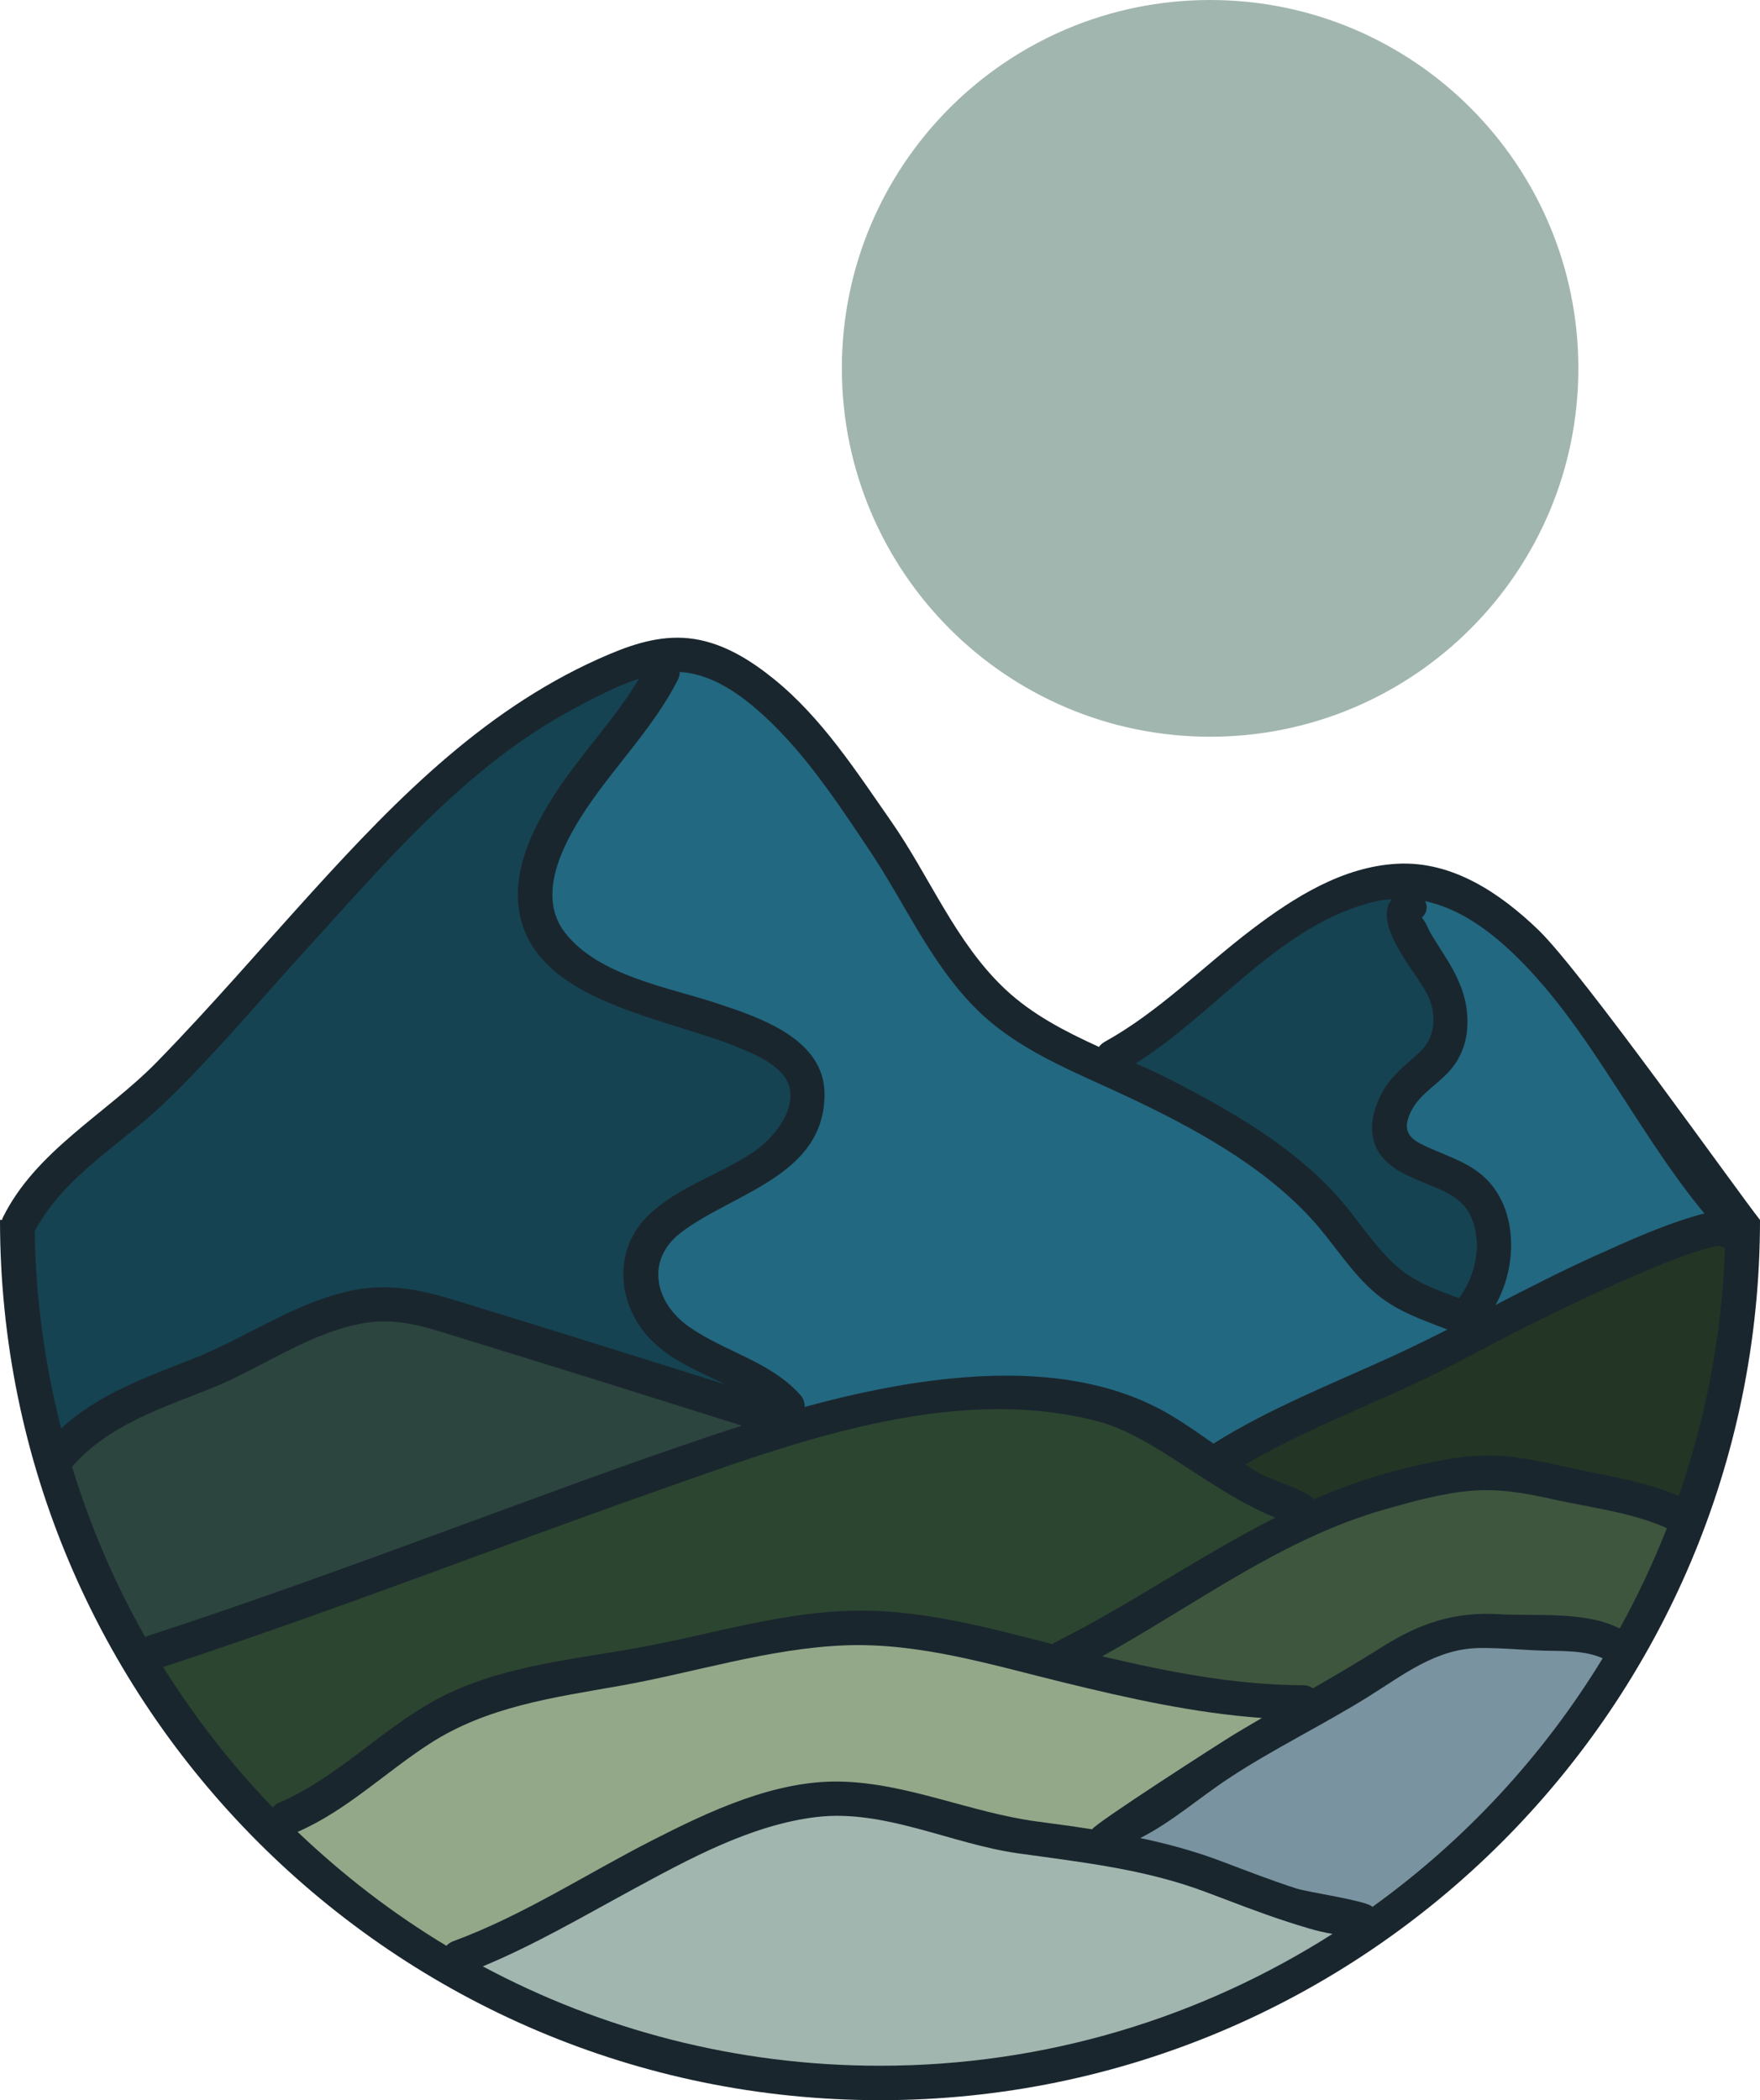 <svg xmlns="http://www.w3.org/2000/svg" width="905.36" height="1080" viewBox="0 0 905.36 1080"><g id="a"/><g id="b"><g id="c"><g id="d"><path d="M791.32 478.17c-19.61-18.85-44.16-35.48-72.5-33.99-28.04 1.47-52.93 17.14-74.69 33.64-25.23 19.13-48.01 42.51-75.86 57.93-1.31.73-2.26 1.63-2.95 2.62-17.37-7.91-34.3-16.62-48.12-29.57-25.66-24.04-38.96-58.04-58.81-86.48-17.93-25.69-35.54-53.04-60.11-72.98-11.95-9.7-25.58-18.29-41.03-20.72-15.24-2.4-29.65 1.84-43.59 7.71-62.19 26.2-108.5 73.24-153.17 122.4-26.46 29.12-52.23 59.17-79.71 87.31-26.08 26.7-62.65 45.87-79.49 80.42-.15.3-.11.58-.23.87H0c0 249.61 203.07 452.68 452.68 452.68s452.68-203.07 452.68-452.68c-10.41-12.91-91.46-127.44-114.04-149.15" fill="#1a262e"/><path d="M863.58 769.24h0c-18.14-7.73-39.12-10.69-58.01-14.86-13.74-3.03-27.31-6.13-41.49-5.84-16.55.33-32.77 4.25-48.68 8.48-13.68 3.64-26.77 8.47-39.49 14.02-2.88-4.25-21.13-9.64-27.83-13.31-2.59-1.43-5.08-3.02-7.59-4.58 27.47-16.11 57.29-27.75 86.2-41.09 19.78-9.13 38.62-20.04 58.11-29.74 20.23-10.08 40.68-19.83 61.5-28.63 8.92-3.77 17.95-7.43 27.19-10.36 3.09-.98 6.19-1.8 9.35-2.53.16-.03 1.06-.03 1.74-.11.87.53 1.78.87 2.76 1.06-1.49 44.53-9.79 87.32-23.77 127.49" fill="#233525"/><path d="M833.19 837.45h0c-18.22-9.14-42.57-6.19-62.1-7.36-22.69-1.35-40.7 4.61-59.74 16.62-11.84 7.47-23.88 14.52-35.96 21.51-1.3-.9-2.82-1.58-4.82-1.58-35.16-.1-69.54-6.85-103.61-14.89 47.87-26.4 92.4-60.58 145.49-75.58 15.02-4.25 30.46-8.6 46.09-9.67 14.13-.96 27.35 1.64 41.04 4.66 18.58 4.11 40.19 6.68 57.88 14.71-7.01 17.77-15.08 35.02-24.27 51.58" fill="#3e563e"/><path d="M705.95 980.63c-1.87-3.03-33.07-7.55-38.98-9.45-13.05-4.2-25.84-9.18-38.67-14.03-13.83-5.23-27.71-8.97-41.75-11.94 16.23-8.2 30.18-20.58 45.35-30.6 23.35-15.42 48.68-27.54 72.39-42.36 18.04-11.28 34.55-24.42 56.7-24.76 11.21-.17 22.5 1.09 33.72 1.36 9.72.23 20.63-.14 29.72 3.91-30.55 50.15-70.92 93.69-118.48 127.88" fill="#7993a0"/><path d="M452.68 1062.3h0c-73.83.0-143.39-18.52-204.34-51.11 26.56-10.99 51.44-25.61 76.69-39.29 29.35-15.9 61.46-33.57 95.14-37.52 34.9-4.09 69.31 13.89 103.47 18.68 32.92 4.62 64.97 8.04 96.33 19.79 14.05 5.26 28.01 10.8 42.29 15.4 7.28 2.34 15.23 4.98 23.19 6.25-67.36 42.86-147.18 67.8-232.77 67.8" fill="#a1b6af"/><path d="M229.63 1000.6h0c-27.71-16.63-53.27-36.4-76.54-58.57 25.04-10.88 44.97-30.48 67.69-45.2 29.71-19.26 63.7-23.83 97.97-29.89 38.55-6.81 77.15-19.43 116.39-20.84 38.08-1.37 75.1 10.08 111.74 19.04 33.66 8.23 67.7 15.86 102.28 18.32-4.7 2.74-9.4 5.48-14.06 8.3-7.35 4.43-72.87 46.59-73.25 48.96-9.28-1.46-18.64-2.74-28.14-3.99-34.16-4.48-67.05-19.88-101.59-20.56-33.58-.66-67.02 15.15-96.3 30.06-34.13 17.37-66.63 38.76-102.7 52.05-1.48.54-2.59 1.38-3.5 2.34" fill="#93a889"/><path d="M140.31 929.45h0c-21.24-21.96-40.11-46.21-56.4-72.22 85.12-27.8 168.55-60.43 252.99-90.21 70.48-24.85 151.71-55.58 227.16-36.3 29.44 7.52 58.36 36.16 91.94 49.72-38.63 19.56-74.51 44.72-113.47 64.24-.45.23-.67.56-1.05.83-32.16-8.21-64.8-17.16-98.01-17.26-39.12-.12-76.49 12.06-114.65 18.99-35.08 6.37-72.79 9.61-104.6 26.88-28.34 15.38-50.92 40.22-80.74 52.94-1.43.61-2.43 1.44-3.18 2.38" fill="#2c4530"/><path d="M74.78 841.95h0c-15.68-27.48-28.28-56.89-37.75-87.67 18.41-21.17 45.68-30.04 71.04-40.11 26.64-10.58 52.44-29.95 81.13-34.08 17.38-2.5 33.44 3.52 49.81 8.55 18.07 5.55 36.12 11.14 54.16 16.75 29.5 9.18 58.97 18.46 88.44 27.74-5.17 1.66-10.34 3.35-15.48 5.08-44.83 15.04-89.16 31.57-133.55 47.86-51.92 19.06-103.88 38.04-156.48 55.14-.53.17-.85.5-1.31.74" fill="#2c453f"/><path d="M17.85 633.19h0c14.95-28.38 44.49-44.62 67.06-66.31 24.84-23.87 47.13-50.66 70.34-76.09 42.36-46.43 84.41-97.04 140.9-126.85 10.06-5.31 21.21-11.25 32.61-14.94-12.85 21.46-31 39.83-44.37 60.93-11.35 17.91-21.61 39.77-16.79 61.49 6.88 31.02 41.69 43.76 68.37 52.62 15.25 5.07 30.97 9.16 45.79 15.42 8.75 3.7 21.03 9.3 24.02 18.64 4.21 13.12-8.55 27.95-18.81 34.74-17.33 11.47-38.51 17.55-53.61 32.31-17.89 17.47-16.09 44.84.45 62.74 10.7 11.57 25.46 17.27 39.4 24.08-27.19-8.55-54.37-17.12-81.58-25.57-19.42-6.04-38.85-12.04-58.29-17.99-16.47-5.04-32.03-8.24-49.25-5.33-30.21 5.11-56.9 24.75-85.14 35.78-23.67 9.25-48.68 18.28-67.49 35.68-8.32-32.5-13.13-66.38-13.6-101.33" fill="#154352"/><path d="M348.68 349.62h0c.7-1.39.96-2.74.98-4.05 14.52.77 27.77 9.16 38.7 18.43 23.77 20.17 41.55 47.4 58.79 73.1 17.96 26.77 30.95 57.02 53.69 80.39 21.78 22.39 50.97 33.23 78.64 46.24 33.68 15.84 68.88 34.8 94.48 62.33 11.83 12.73 20.66 28.18 34.11 39.39 10.91 9.09 23.76 13.29 36.47 18.27-9.42 4.76-18.89 9.42-28.49 13.83-30.98 14.2-62.94 26.64-91.84 44.82-7.19-5.01-14.36-10.07-21.9-14.57-33.78-20.15-75.14-22.73-113.48-18.87-25.39 2.55-50.33 7.87-74.91 14.6.08-2.08-.5-4.25-2.25-6.2-15.39-17.23-38.7-22.11-57.12-34.95-17.89-12.48-22.6-34.52-4.27-48.53 26.6-20.34 73.61-28.94 73.87-70.91.18-28.57-33.12-39.61-55.24-46.94-25.09-8.31-61-14.14-78.25-36.34-12.8-16.46-4.32-38.03 4.89-54.02 15.43-26.81 39.16-48.46 53.14-76.04" fill="#226880"/><path d="M708.51 463.36h0c2.52-.57 4.97-.77 7.43-1-10.64 13.78 14.64 39.52 19.23 51.03 3.95 9.9 2.82 20.56-4.98 27.79-7.35 6.81-14.9 12.2-19.62 21.4-4.67 9.12-7.18 20.23-1.58 29.55 4.92 8.2 14.22 12.18 22.64 15.72 9.2 3.87 19.89 7.24 24.56 16.83 6.73 13.82 3.22 31-5.68 42.9-11.08-4.1-22.26-8.03-31.27-15.75-12.36-10.59-20.7-24.98-31.54-36.97-22.87-25.28-53.5-43.01-83.46-58.54-6.48-3.36-13.21-6.44-20.01-9.48 41.81-26.13 74.82-72.39 124.29-83.49" fill="#154352"/><path d="M832.97 561.38h0c13.84 21.31 27.51 43.07 43.82 62.65-2.36.54-4.59 1.2-6.5 1.78-17.08 5.19-33.58 12.7-49.82 20.03-17.36 7.83-34.28 16.52-51.18 25.24 11.77-20.65 11.71-51.47-7.47-67.24-7.43-6.11-16.53-9.1-25.21-12.94-8.37-3.71-15.72-6.72-11.85-16.9 3.71-9.77 12.13-14.45 19.18-21.45 6.82-6.77 10.37-15.09 10.87-24.66.66-12.52-3.44-22.88-9.77-33.38-2.92-4.85-6.1-9.55-9-14.42-1.33-2.25-2.37-5.37-3.99-7.37-.28-.34-.46-.62-.6-.86 2.79-2.59 3-5.76 1.67-8.44 17.19 3.68 32.46 14.58 45.67 27.27 21.5 20.67 38.02 45.81 54.17 70.69" fill="#226880"/><path d="M622.49.0c104.62.0 189.43 84.81 189.43 189.43s-84.81 189.43-189.43 189.43-189.43-84.81-189.43-189.43S517.87.0 622.49.0" fill="#a1b6af" fill-rule="evenodd"/></g></g></g></svg>